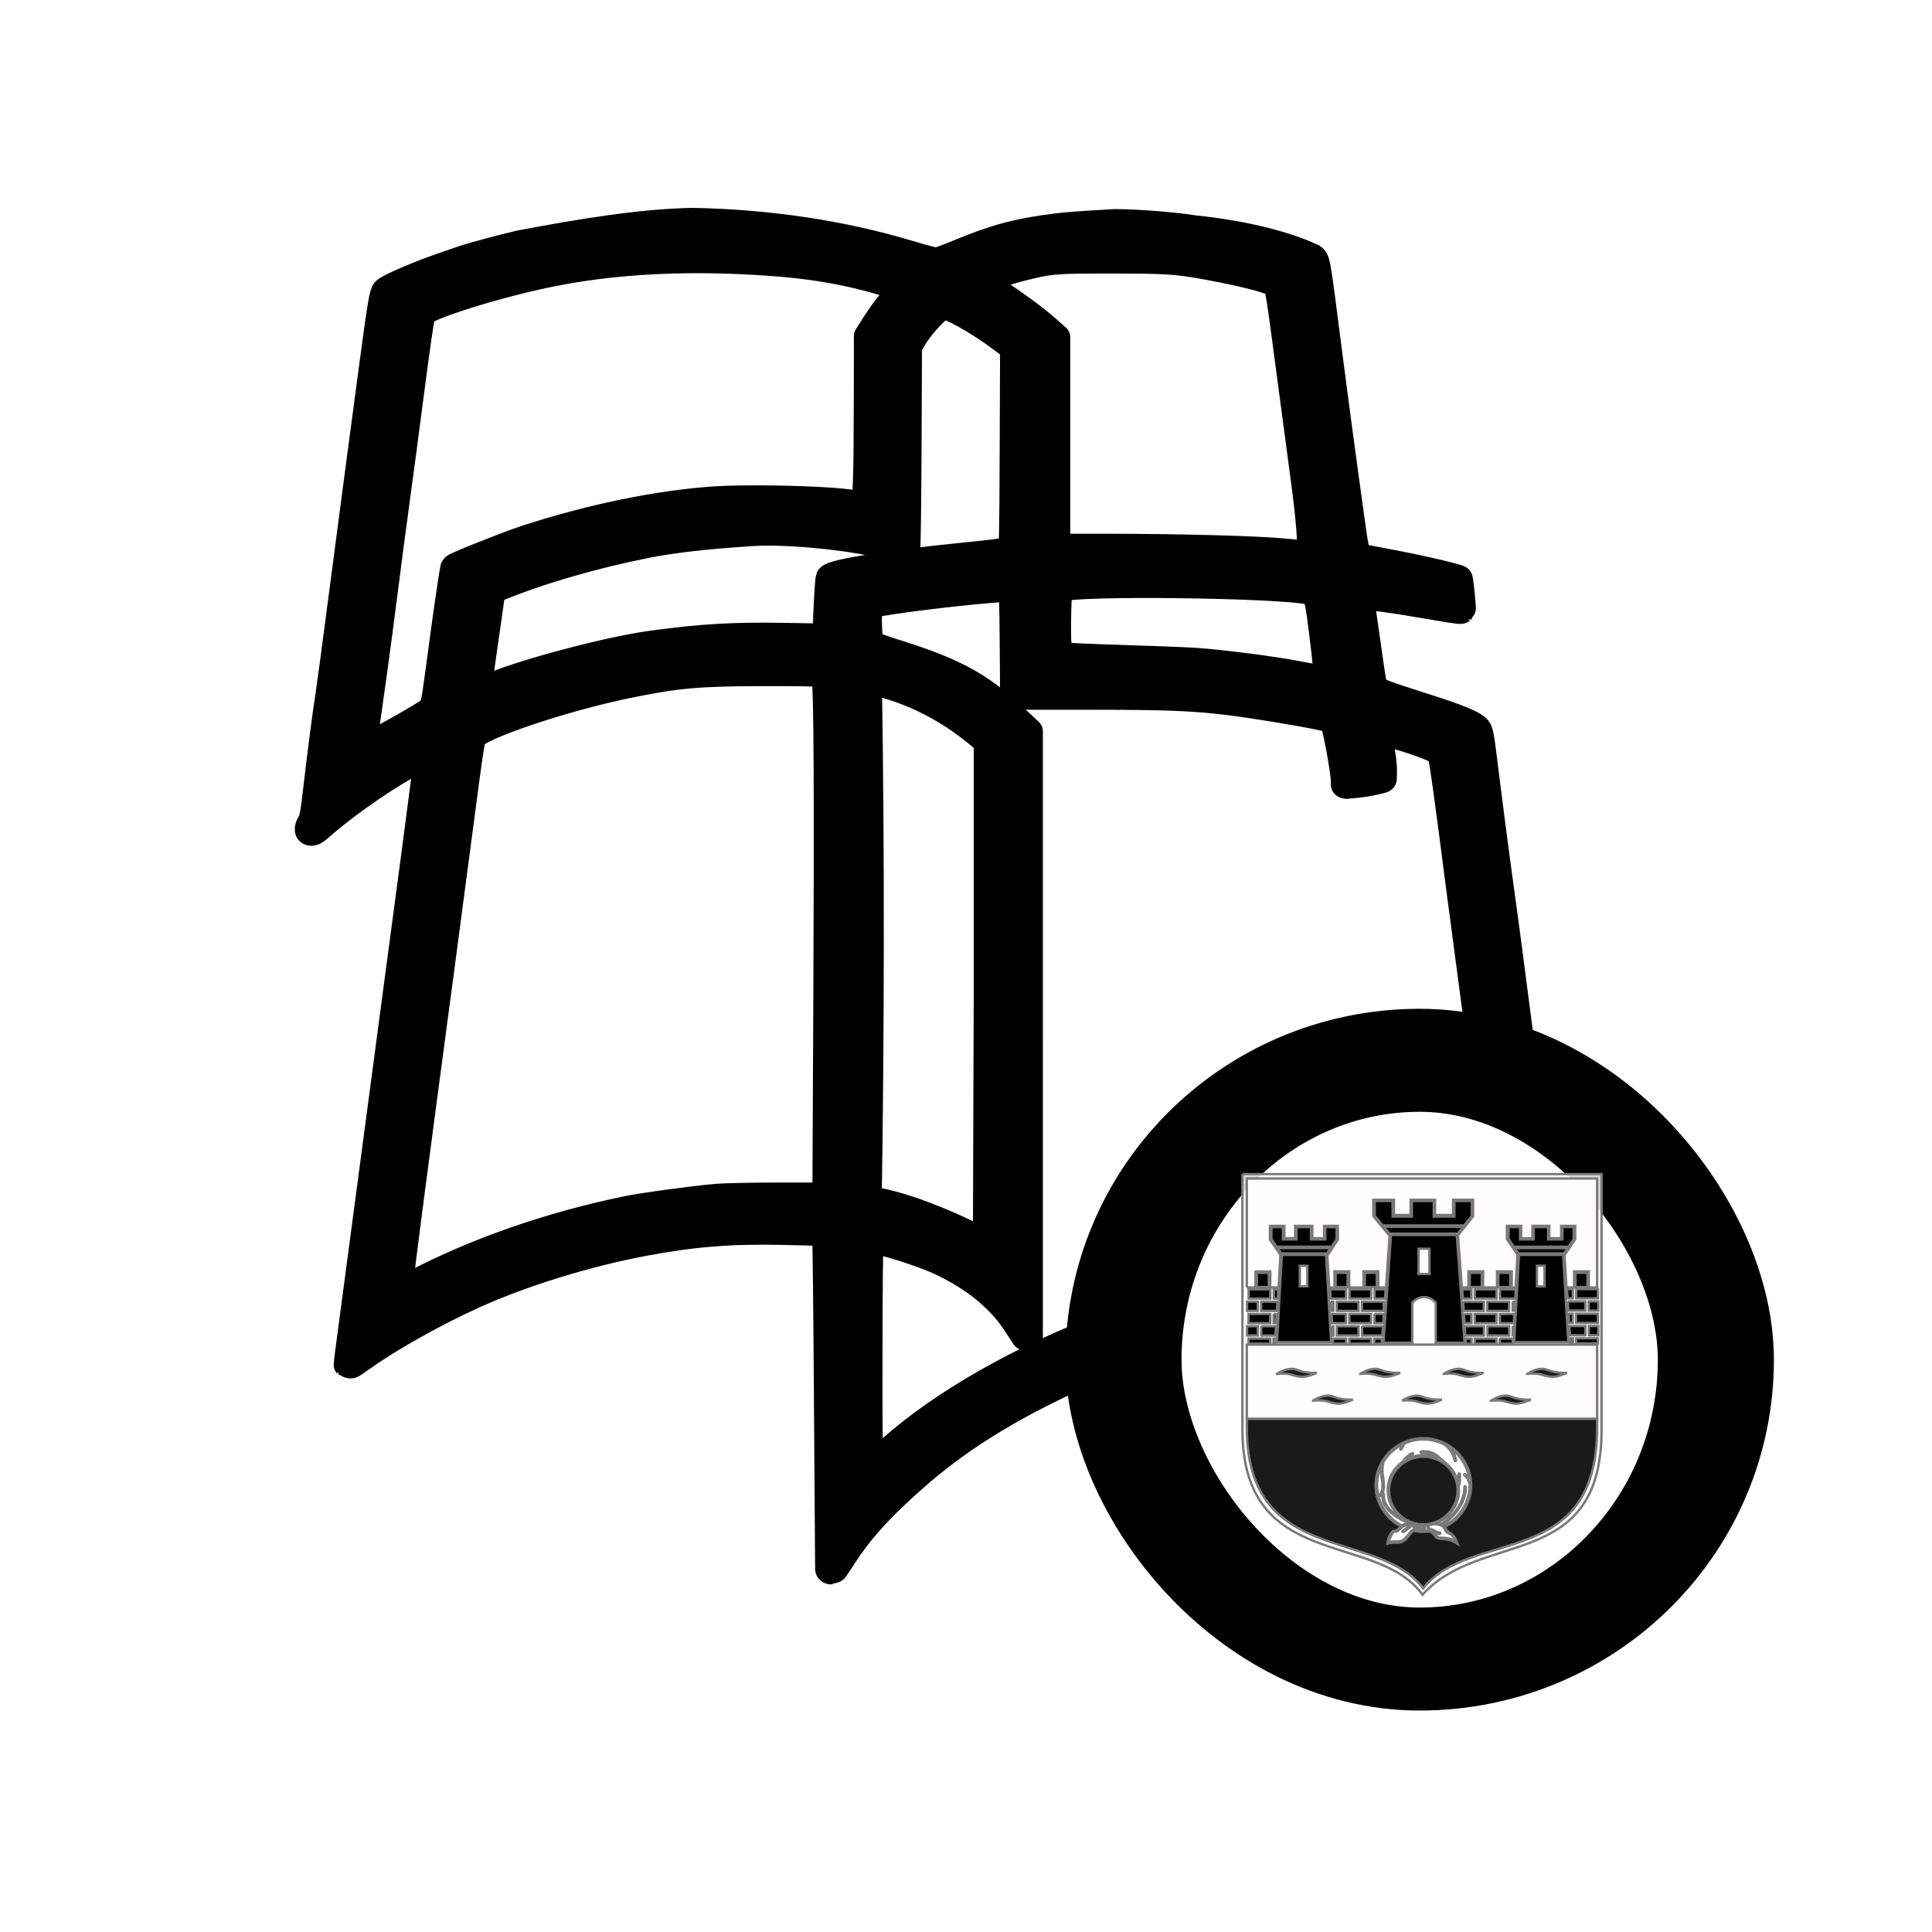 <?xml version="1.0" encoding="UTF-8" standalone="no"?>
<!-- Created with Inkscape (http://www.inkscape.org/) -->

<svg
   width="1935.1mm"
   height="1935.1mm"
   viewBox="0 0 1935.1 1935.1"
   version="1.1"
   id="svg1"
   inkscape:version="1.3.2 (091e20e, 2023-11-25, custom)"
   sodipodi:docname="baptysci-logo-2025-gray-bold.svg"
   inkscape:export-filename="baptysci-logo-2025-gray.png"
   inkscape:export-xdpi="3.3602397"
   inkscape:export-ydpi="3.3602397"
   xmlns:inkscape="http://www.inkscape.org/namespaces/inkscape"
   xmlns:sodipodi="http://sodipodi.sourceforge.net/DTD/sodipodi-0.dtd"
   xmlns="http://www.w3.org/2000/svg"
   xmlns:svg="http://www.w3.org/2000/svg">
  <sodipodi:namedview
     id="namedview1"
     pagecolor="#cccccc"
     bordercolor="#000000"
     borderopacity="0.25"
     inkscape:showpageshadow="2"
     inkscape:pageopacity="0.0"
     inkscape:pagecheckerboard="0"
     inkscape:deskcolor="#d1d1d1"
     inkscape:document-units="mm"
     inkscape:zoom="0.13062132"
     inkscape:cx="3567.5646"
     inkscape:cy="3908.2441"
     inkscape:window-width="2560"
     inkscape:window-height="1369"
     inkscape:window-x="2552"
     inkscape:window-y="-8"
     inkscape:window-maximized="1"
     inkscape:current-layer="layer1" />
  <defs
     id="defs1">
    <linearGradient
       id="linearGradient5433-6"
       x1="28.811"
       x2="454.17"
       y1="485.62"
       y2="80.441"
       gradientTransform="matrix(0.076,0,0,0.087,180.171,477.113)"
       gradientUnits="userSpaceOnUse">
      <stop
         stop-color="#ed2c32"
         offset="0"
         id="stop137"
         style="stop-color:#f8c7c8;stop-opacity:1;" />
      <stop
         stop-color="#11b1ee"
         offset="1"
         id="stop139"
         style="stop-color:#d4f4fb;stop-opacity:1;" />
    </linearGradient>
    <filter
       style="color-interpolation-filters:sRGB;"
       inkscape:label="Greyscale"
       id="filter1"
       x="-0.003"
       y="-0.003"
       width="1.007"
       height="1.007">
      <feColorMatrix
         values="0.21 0.72 0.072 0 0 0.21 0.72 0.072 0 0 0.21 0.72 0.072 0 0 0 0 0 1 0 "
         id="feColorMatrix1" />
    </filter>
    <filter
       style="color-interpolation-filters:sRGB;"
       inkscape:label="Greyscale"
       id="filter2"
       x="-0.098"
       y="-0.086"
       width="1.196"
       height="1.172">
      <feColorMatrix
         values="0.21 0.72 0.072 0 0 0.21 0.72 0.072 0 0 0.21 0.72 0.072 0 0 0 0 0 1 0 "
         id="feColorMatrix2" />
    </filter>
    <filter
       style="color-interpolation-filters:sRGB;"
       inkscape:label="Greyscale"
       id="filter3"
       x="0"
       y="0"
       width="1"
       height="1">
      <feColorMatrix
         values="0.21 0.72 0.072 0 0 0.21 0.72 0.072 0 0 0.21 0.72 0.072 0 0 0 0 0 1 0 "
         id="feColorMatrix3" />
    </filter>
  </defs>
  <g
     inkscape:label="Warstwa 1"
     inkscape:groupmode="layer"
     id="layer1">
    <g
       id="g1">
      <path
         id="rect3089"
         style="fill:#ffffff;fill-rule:evenodd;stroke:#0e86e3;stroke-width:0;stroke-linecap:round;stroke-linejoin:round;paint-order:stroke fill markers;filter:url(#filter3);stroke-opacity:1;fill-opacity:1"
         d="m 402.313,278.76 c 184.735,-22.248 374.019,-73.305 543.501,1.052 126.336,-62.463 234.369,-27.308 345.21,-7.129 l 69.258,428.983 98.707,58.051 91.309,591.948 c -239.334,-118.376 -468.501,2.148 -697.252,132.483 l -0.304,-268.694 c -175.381,-8.921 -330.235,39.631 -478.788,105.828 l 70.921,-586.109 -112.049,66.692 z"
         sodipodi:nodetypes="cccccccccccc" />
      <g
         id="g7142"
         transform="matrix(6.351,0,0,5.717,1074.059,-1456.286)"
         style="fill:#000000;fill-opacity:1;stroke:#797979;stroke-opacity:1">
        <path
           style="opacity:1;fill:#000000;fill-opacity:1;stroke:#000000;stroke-width:4.995;stroke-linejoin:round;stroke-miterlimit:4;stroke-dasharray:none;stroke-opacity:1;paint-order:fill markers stroke"
           d="m -38.073,529.573 c -0.009,-0.139 -0.089,-13.245 -0.177,-29.126 -0.088,-15.88 -0.222,-29.069 -0.297,-29.307 -0.189,-0.604 -0.568,-0.648 -6.991,-0.801 -8.352,-0.199 -14.221,0.318 -22.051,1.942 -9.122,1.892 -19.331,5.394 -27.071,9.284 -6.134,3.083 -13.327,7.564 -17.615,10.973 -0.917,0.729 -1.69,1.303 -1.718,1.274 -0.028,-0.028 0.344,-3.272 0.826,-7.208 0.482,-3.936 1.678,-13.925 2.657,-22.199 0.98,-8.273 2.751,-23.084 3.936,-32.912 2.353,-19.508 4.816,-40.164 5.024,-42.135 0.249,-2.356 -0.136,-2.553 -2.451,-1.259 -3.829,2.14 -10.371,7.116 -14.286,10.866 -1.709,1.637 -1.774,1.678 -1.835,1.149 -0.035,-0.302 0.074,-0.764 0.242,-1.027 0.45,-0.705 0.638,-1.779 1.094,-6.259 0.514,-5.049 1.493,-13.429 1.871,-16.014 0.157,-1.076 0.868,-6.908 1.579,-12.96 1.587,-13.507 4.582,-38.662 5.528,-46.44 1.156,-9.496 1.446,-11.37 1.818,-11.748 0.679,-0.691 5.644,-3.016 9.588,-4.49 1.083,-0.405 2.163,-0.82 2.401,-0.922 0.902,-0.388 6.373,-2.025 9.018,-2.699 9.78,-2.05 19.22,-3.766 27.17,-3.907 11.806,0.249 23.337,2.167 33.666,5.603 2.998,1.008 4.484,1.415 4.909,1.345 0.335,-0.056 1.981,-0.739 3.658,-1.517 5.521,-2.564 9.325,-3.688 15.103,-4.463 3.447,-0.467 6.932,-0.57 9.17,-0.761 3.773,0.027 9.479,0.541 12.565,1.106 7.872,0.881 14.454,2.886 17.894,4.686 1.105,0.578 0.831,-1.029 2.961,17.364 1.27,10.963 3.704,30.849 4.012,32.776 0.157,0.981 0.42,1.995 0.586,2.254 0.36,0.563 1.456,0.57 6.638,1.714 7.05,1.557 9.306,2.395 9.306,2.395 0.15,0.548 0.565,5.296 0.472,5.392 -0.047,0.049 -2.693,-0.417 -5.879,-1.035 -3.186,-0.617 -6.602,-1.175 -7.592,-1.238 -1.784,-0.115 -1.801,-0.111 -2.142,0.423 -0.329,0.514 -0.325,0.675 0.073,3.612 0.229,1.691 0.646,4.927 0.927,7.191 0.281,2.265 0.589,4.328 0.685,4.586 0.257,0.694 1.474,1.239 7.572,3.387 5.854,2.063 8.224,3.132 8.816,3.976 0.27,0.385 0.46,1.377 0.732,3.836 0.906,8.17 2.244,19.573 2.959,25.224 0.429,3.387 1.091,8.884 1.472,12.216 0.695,6.077 1.641,14.038 5.123,43.108 1.031,8.606 2.183,18.238 2.561,21.403 0.378,3.165 0.87,6.694 1.094,7.842 0.224,1.148 0.375,2.121 0.334,2.162 -0.04,0.041 -0.468,-0.431 -0.95,-1.051 -1.327,-1.705 -4.055,-4.281 -5.809,-5.486 -4.978,-3.417 -12.182,-5.827 -19.475,-6.516 -2.877,-0.272 -13.389,-0.134 -16.842,0.22 -11.904,1.222 -27.559,6.454 -39.617,13.24 -8.782,4.943 -15.185,9.721 -21.486,16.036 -4.766,4.776 -7.719,8.473 -10.204,12.774 -0.754,1.305 -1.408,2.372 -1.455,2.372 -0.046,0 -0.092,-0.114 -0.101,-0.252 z M -31.01,511.045 c 0.356,-0.223 1.597,-1.339 2.756,-2.479 8.295,-8.161 20.752,-16 34.397,-21.646 4.803,-1.987 8.938,-3.336 14.586,-4.758 5.444,-1.371 7.873,-1.826 12.803,-2.4 12.056,-1.403 22.435,-0.558 31.281,2.549 1.408,0.494 2.97,1.043 3.471,1.22 1.089,0.383 1.489,0.267 1.68,-0.489 0.086,-0.339 -0.226,-3.587 -0.78,-8.136 -1.677,-13.762 -3.656,-30.243 -4.861,-40.483 -0.654,-5.553 -1.451,-12.231 -1.772,-14.841 -0.321,-2.61 -0.893,-7.425 -1.272,-10.701 -1.72,-14.872 -2.489,-21.023 -2.717,-21.739 -0.217,-0.68 -0.421,-0.863 -1.687,-1.506 -1.737,-0.883 -6.69,-2.599 -7.5,-2.599 -0.736,0 -1.199,0.47 -1.199,1.219 0,0.321 0.137,1.595 0.305,2.83 0.209,1.378 0.274,2.742 0.187,4.124 -1.939,0.583 -3.484,0.799 -5.414,0.972 l -0.001,-0.686 c -0.003,-1.791 -1.418,-10.143 -1.798,-10.613 -0.272,-0.336 -3.663,-1.11 -9.522,-2.172 -10.308,-1.869 -14.006,-2.135 -29.641,-2.135 h -11.189 l -0.06,-9.278 c -0.044,-6.832 -0.122,-9.341 -0.294,-9.518 -0.181,-0.185 -1.054,-0.163 -3.839,0.1 -6.46,0.608 -16.066,1.95 -18.308,2.557 -1.034,0.28 -1.22,0.996 -1.104,4.268 0.068,1.917 0.168,2.683 0.38,2.9 0.158,0.162 1.99,0.887 4.071,1.61 9.027,3.137 13.146,5.6 18.297,10.943 l 2.609,2.706 -2.8e-4,53.038 -2.7e-4,53.038 -0.973,-1.659 c -1.502,-2.562 -2.474,-3.837 -4.447,-5.837 -2.194,-2.224 -5.398,-4.465 -8.65,-6.051 -2.682,-1.307 -8.373,-3.299 -9.885,-3.46 l -1.02,-0.108 -0.155,0.784 c -0.086,0.431 -0.158,9.143 -0.161,19.36 -0.007,21.003 -0.08,20.022 1.43,19.078 z m -72.342,-31.47 c 9.69,-5.622 21.197,-10.062 33.258,-12.832 2.495,-0.573 10.699,-1.808 14.121,-2.126 1.245,-0.116 5.686,-0.21 9.869,-0.211 h 7.605 l 0.151,-35.486 c 0.146,-34.383 0.055,-53.714 -0.26,-55.172 -0.283,-1.312 -0.295,-1.313 -9.784,-1.308 -10.52,0.006 -14.001,0.345 -21.814,2.126 -10.412,2.373 -23.828,7.416 -24.682,9.278 -0.294,0.641 -0.58,2.753 -1.94,14.336 -0.607,5.164 -2.031,17.112 -3.166,26.551 -4.839,40.248 -6.38,53.407 -6.38,54.475 0,0.748 0.292,1.758 0.508,1.758 0.068,0 1.2,-0.624 2.515,-1.388 z m 90.299,-50.98 v -43.887 c -5.597,-5.573 -12.025,-9.362 -19.487,-11.002 0.465,30.852 0.366,63.377 -0.019,91.313 4.622,0.408 13.1,4.129 19.373,7.963 z m -93.385,-45.747 c 2.688,-1.658 5.138,-3.283 5.445,-3.612 0.704,-0.755 0.792,-1.175 1.514,-7.252 1.128,-9.483 2.202,-17.721 2.329,-17.854 0.338,-0.356 8.36,-3.894 11.054,-4.876 10.244,-3.733 21.015,-6.191 29.924,-6.83 4.846,-0.348 15.666,-0.118 19.959,0.425 2.592,0.327 3.576,0.385 3.738,0.219 0.35,-0.359 0.488,-5.235 0.505,-17.811 l 0.016,-11.644 1.28,-2.225 c 0.704,-1.224 1.726,-2.794 2.27,-3.491 2.003,-2.56 1.775,-2.942 -2.566,-4.281 -6.556,-2.022 -12.929,-2.993 -22.296,-3.394 -10.418,-0.447 -20.022,0.282 -28.696,2.176 -8.606,1.879 -20.476,6.002 -20.953,7.277 -0.196,0.524 -0.876,5.746 -1.981,15.211 -0.603,5.164 -1.577,13.296 -2.165,18.071 -0.588,4.775 -1.385,11.499 -1.77,14.941 -0.889,7.942 -3.027,25.192 -3.25,26.225 -0.192,0.89 0.038,1.74 0.47,1.74 0.157,0 2.485,-1.356 5.173,-3.014 z m 15.529,-7.999 c 5.689,-2.54 18.431,-6.226 24.76,-7.161 8.114,-1.2 12.726,-1.492 21.054,-1.334 l 6.645,0.126 0.014,-1.363 c 0.03,-2.884 0.334,-8.85 0.468,-9.173 0.314,-0.76 9.773,-2.43 20.387,-3.599 5.771,-0.636 7.934,-0.983 8.268,-1.325 0.258,-0.265 0.304,-2.557 0.354,-17.841 l 0.058,-17.537 -2.027,-1.673 c -3.667,-3.026 -8.186,-5.841 -9.378,-5.841 -0.95,0 -4.083,3.693 -5.402,6.368 l -0.502,1.018 -0.067,17.592 c -0.037,9.676 -0.133,17.659 -0.213,17.742 -0.08,0.083 -0.922,-0.093 -1.87,-0.39 -5.493,-1.722 -16.252,-2.967 -22.088,-2.557 -7.206,0.506 -12.68,1.197 -16.915,2.135 -8.46,1.874 -16.882,4.602 -23.453,7.598 l -1.077,0.491 -0.635,5.036 c -0.349,2.77 -0.771,6.036 -0.937,7.257 -0.492,3.618 -0.384,5.351 0.332,5.351 0.093,0 1.093,-0.413 2.224,-0.918 z m 131.213,-1.407 c 0.284,-0.351 0.206,-1.75 -0.411,-7.366 -0.587,-5.347 -0.898,-7.119 -1.301,-7.421 -0.191,-0.143 -0.667,-0.348 -1.058,-0.456 -4.479,-1.237 -37.059,-1.684 -39.352,-0.54 -0.264,0.132 -0.565,0.512 -0.669,0.845 -0.104,0.333 -0.198,2.696 -0.208,5.25 -0.021,5.174 0.078,5.688 1.159,5.999 0.325,0.093 4.533,0.303 9.352,0.464 4.819,0.162 10.046,0.392 11.616,0.511 4.069,0.308 12.352,1.498 16.046,2.306 3.549,0.776 4.466,0.853 4.826,0.408 z m -2.558,-21.808 c 0.428,-0.529 0.095,-5.674 -0.884,-13.624 -0.499,-4.053 -1.524,-12.594 -2.279,-18.98 -1.464,-12.391 -1.665,-13.788 -2.076,-14.468 -0.43,-0.71 -4.739,-1.995 -11.013,-3.282 -4.913,-1.008 -6.557,-1.128 -15.451,-1.128 -9.044,0 -9.636,0.058 -14.521,1.432 -2.353,0.661 -5.181,1.837 -5.435,2.26 -0.26,0.431 0.17,0.898 2.21,2.402 2.901,2.139 5.556,4.338 7.359,6.099 l 1.527,1.491 v 18.448 18.448 l 8.023,0.003 c 11.177,0.004 23.234,0.348 27.711,0.791 4.79,0.474 4.537,0.468 4.828,0.109 z"
           id="path7140"
           inkscape:connector-curvature="0"
           sodipodi:nodetypes="cccscccccssscccccscsccsccccsccccsccsccccccccsccsccccccscccscscccccccccccccscsssccccccsccscccccccccccccccccccscccsccccssssccccccccccccsscccccccsssscscsccccscccsccccsccscccccccsscccscccccccccccccccsccscccccccc" />
        <rect
           x="180.411"
           y="477.936"
           width="38.926"
           height="44.336"
           ry="22.169"
           fill="url(#linearGradient5433)"
           fill-rule="evenodd"
           stroke="#084d83"
           stroke-linecap="round"
           stroke-linejoin="round"
           stroke-width="0.83"
           style="fill:#ffffff;stroke:#000000;stroke-width:7.627;stroke-dasharray:none;stroke-opacity:1;paint-order:stroke fill markers;filter:url(#filter2);fill-opacity:1"
           id="rect154"
           transform="matrix(2.4,0,0,2.366,-424.918,-690.306)" />
        <g
           transform="matrix(0.378,0,0,0.414,-104.361,327.432)"
           fill-rule="evenodd"
           id="g166"
           style="filter:url(#filter1)">
          <path
             d="m 347.05,321.24 h 149.83 v 108.23 c 0.026,60.24 -50.293,42.132 -74.697,69.786 -19.085,-27.069 -75.095,-9.551 -75.127,-69.786 V 321.24"
             fill="#ffffff"
             fill-opacity="0.858"
             id="path156" />
          <path
             d="M 495.04,424.83 H 348.88 V 393.413 H 495.04 Z M 348.88,369.223 v -46.13 h 146.16 v 46.13 h -3.487 v -6.795 h -6.119 v 6.795 h -3.181 l -0.84,-13.69 0.155,-0.25 4.31,-6.4 v -5.731 h -5.826 v 5.254 h -4.967 v -5.254 h -7.021 v 5.254 h -4.728 v -5.254 h -5.922 v 5.636 l 4.402,6.536 -0.781,13.899 h -1.638 v -6.814 h -6.119 v 6.814 h -5.807 v -6.814 h -6.119 v 6.814 h -2.764 l -1.607,-22.075 6.309,-8.021 v -7.014 h -8.352 v 6.44 h -7.523 v -6.44 h -10.201 v 6.44 h -6.949 v -6.44 h -8.607 v 6.95 l 6.798,8.314 -1.491,21.846 h -3.266 v -6.814 h -6.119 v 6.814 h -5.987 v -6.814 h -6.119 v 6.814 h -2.222 l -0.781,-13.46 4.398,-6.771 v -5.83 h -5.742 v 5.203 h -4.933 v -5.203 h -7.131 v 5.203 h -4.53 v -5.203 h -6.01 v 5.786 l 4.383,6.449 -0.752,13.826 h -3.479 v -6.755 h -6.154 v 6.755 h -3.627"
             fill="#fffdfd"
             id="path158" />
          <path
             d="m 495.04,424.83 v 3.711 c 0.072,60.604 -52.609,42.377 -72.555,67.99 -19.249,-25.584 -73.574,-9.306 -73.606,-67.99 V 424.83 h 146.16 z m -72.507,8.184 c 10.972,0 19.92,8.948 19.92,19.92 0,7.81 -4.535,14.478 -11.107,17.67 0.886,1.468 2.139,2.611 2.644,2.62 1.783,1.611 2.249,2.798 2.835,4.47 -1.625,-1.075 -3.688,-1.958 -5.672,-1.956 -1.516,-0.036 -2.751,-0.221 -3.222,-0.721 -0.86,-1.271 -1.883,-2.235 -2.621,-2.586 -0.908,0.124 -1.834,0.189 -2.775,0.189 -1.391,0 -2.662,-0.139 -3.974,-0.407 -0.792,0.301 -1.571,1.539 -2.86,2.991 -0.708,1.284 -2.824,2.183 -4.364,2.033 -1.318,-0.115 -2.545,0.008 -3.735,0.404 0.151,-2.368 1.11,-4.33 2.356,-5.464 1.191,0.167 2.276,-0.527 3.249,-1.833 -6.291,-3.286 -10.592,-9.805 -10.592,-17.411 0,-10.972 8.948,-19.92 19.921,-19.92 z m 0,7.824 c 7.881,0 14.309,6.429 14.309,14.31 0,7.882 -6.428,14.31 -14.309,14.31 -7.881,0 -14.31,-6.428 -14.31,-14.31 0,-7.881 6.428,-14.31 14.31,-14.31 z m -61.096,-35.053 c 1.862,-1.129 3.547,-1.977 6.285,-2.158 1.25,0.09 2.195,0.48 3.88,1.065 2.012,0.546 4.171,0.765 6.476,0.655 -2.712,1.2 -5.312,2.034 -7.514,1.558 -1.229,-0.209 -2.222,-0.491 -3.47,-0.928 -2.225,-0.429 -3.869,-0.346 -5.657,-0.191 z m 34.801,0 c 1.861,-1.129 3.547,-1.977 6.285,-2.158 1.249,0.09 2.195,0.48 3.88,1.065 2.012,0.546 4.171,0.765 6.476,0.655 -2.712,1.2 -5.312,2.034 -7.514,1.558 -1.229,-0.209 -2.222,-0.491 -3.47,-0.928 -2.225,-0.429 -3.869,-0.346 -5.657,-0.191 z m 34.801,0 c 1.861,-1.129 3.547,-1.977 6.285,-2.158 1.25,0.09 2.195,0.48 3.88,1.065 2.012,0.546 4.171,0.765 6.476,0.655 -2.712,1.2 -5.313,2.034 -7.514,1.558 -1.229,-0.209 -2.222,-0.491 -3.47,-0.928 -2.225,-0.429 -3.869,-0.346 -5.657,-0.191 z m 34.801,0 c 1.861,-1.129 3.547,-1.977 6.285,-2.158 1.25,0.09 2.195,0.48 3.88,1.065 2.012,0.546 4.171,0.765 6.476,0.655 -2.712,1.2 -5.312,2.034 -7.514,1.558 -1.229,-0.209 -2.222,-0.491 -3.47,-0.928 -2.225,-0.429 -3.869,-0.346 -5.657,-0.191 z m -15.083,11.339 c 1.861,-1.128 3.547,-1.977 6.285,-2.158 1.25,0.09 2.196,0.48 3.88,1.064 2.012,0.546 4.171,0.765 6.476,0.655 -2.712,1.2 -5.312,2.034 -7.514,1.558 -1.229,-0.209 -2.222,-0.491 -3.47,-0.928 -2.225,-0.429 -3.869,-0.346 -5.657,-0.191 z m -74.237,0 c 1.862,-1.128 3.547,-1.977 6.285,-2.158 1.25,0.09 2.195,0.48 3.88,1.064 2.012,0.546 4.171,0.765 6.476,0.655 -2.712,1.2 -5.312,2.034 -7.514,1.558 -1.229,-0.209 -2.222,-0.491 -3.47,-0.928 -2.225,-0.429 -3.869,-0.346 -5.657,-0.191 z m 37.118,0 c 1.862,-1.128 3.547,-1.977 6.285,-2.158 1.25,0.09 2.196,0.48 3.88,1.064 2.012,0.546 4.171,0.765 6.476,0.655 -2.712,1.2 -5.312,2.034 -7.514,1.558 -1.229,-0.209 -2.222,-0.491 -3.47,-0.928 -2.225,-0.429 -3.869,-0.346 -5.657,-0.191"
             fill="#11b1ee"
             id="path160"
             style="fill:#1a1a1a" />
          <path
             d="m 422.53,433.54 c 3.212,0 6.245,0.791 8.915,2.188 0.129,0.084 0.669,0.589 0.857,0.781 1.562,1.433 2.681,3.304 3.162,5.373 0.05,0.149 0.082,0.277 0.119,0.43 0.009,0.042 0.026,0.106 0.047,0.164 0.01,0.05 0.034,0.095 0.067,0.132 0.003,0.004 0.007,0.008 0.011,0.012 0.052,0.053 0.125,0.085 0.206,0.085 0.16,0 0.292,-0.13 0.292,-0.292 0,-0.055 -0.016,-0.106 -0.043,-0.151 -0.063,-0.361 -0.173,-0.908 -0.34,-1.225 v 0.007 c -0.151,-1.271 -1.252,-2.686 -1.943,-3.724 -0.042,-0.059 -0.086,-0.118 -0.13,-0.175 4.23,3.033 7.195,7.73 7.921,13.12 -0.465,-0.92 -1.078,-1.791 -1.704,-2.047 -0.042,-0.025 -0.092,-0.038 -0.146,-0.038 -0.16,0 -0.292,0.13 -0.292,0.292 0,0.144 0.105,0.265 0.243,0.287 l 0.039,0.007 -0.006,-0.004 c 1.088,0.78 1.612,2.306 2.032,3.578 0.004,0.169 0.006,0.34 0.006,0.511 0,7.51 -4.324,14.042 -10.611,17.234 -0.004,-0.005 -0.008,-0.011 -0.013,-0.017 0,0 -10e-4,-8e-4 -0.002,-0.002 -0.009,-0.01 -0.02,-0.02 -0.031,-0.029 -0.178,-0.16 -0.409,-0.296 -0.645,-0.414 0.486,-0.297 1.009,-0.731 1.425,-1.054 0.483,-0.386 1.022,-0.737 1.43,-1.209 0.719,-0.831 1.692,-1.451 2.356,-2.355 1.202,-1.321 1.347,-2.057 2.483,-3.661 0.659,-0.94 0.894,-2.164 1.312,-3.215 0.242,-0.68 0.394,-1.391 0.545,-2.096 0.194,-0.771 0.142,-1.635 0.142,-2.421 0,-0.16 -0.13,-0.291 -0.291,-0.291 -0.16,0 -0.292,0.13 -0.292,0.291 v 1.438 c -0.154,1.514 -0.67,3.108 -1.198,4.527 -0.473,1.274 -1.282,2.298 -1.92,3.467 -0.043,0.079 -0.473,0.631 -0.737,0.992 -0.968,1.304 -2.223,2.282 -3.347,3.435 -0.752,0.564 -1.633,1.379 -2.45,1.788 -0.033,0.016 -0.063,0.037 -0.088,0.064 -0.674,-0.323 -1.273,-0.413 -1.9,-0.458 5.487,-2.189 9.381,-7.559 9.381,-13.812 0,-0.602 -0.036,-1.195 -0.106,-1.778 0.743,-1.332 0.499,-3.654 0.499,-5.078 0,-0.16 -0.13,-0.291 -0.291,-0.291 -0.16,0 -0.292,0.13 -0.292,0.291 v 0.007 c 0,1.186 0.062,2.355 -0.08,3.54 -0.011,0.086 -0.026,0.177 -0.042,0.27 -0.817,-3.905 -3.175,-7.256 -6.405,-9.383 0.022,-0.04 0.035,-0.088 0.035,-0.137 0,-0.121 -0.074,-0.226 -0.181,-0.27 -0.717,-0.315 -1.258,-1.056 -1.846,-1.547 -0.83,-0.692 -1.953,-1.406 -2.996,-1.697 -1.281,-0.479 -2.666,-0.375 -4.004,-0.375 -0.16,0 -0.292,0.13 -0.292,0.291 0,0.16 0.13,0.292 0.292,0.292 h 0.068 c 2.569,-0.191 5.025,0.379 6.897,2.25 0.047,0.046 0.094,0.094 0.142,0.141 -1.903,-0.889 -4.024,-1.385 -6.257,-1.385 -2.671,0 -5.18,0.71 -7.35,1.952 0.709,-0.879 1.696,-1.4 2.591,-2.147 0.09,-0.07 0.128,-0.079 0.239,-0.099 0.14,-0.02 0.25,-0.142 0.25,-0.288 0,-0.16 -0.13,-0.291 -0.292,-0.291 -0.036,0 -0.071,0.006 -0.104,0.018 -0.602,0.178 -1.624,1.057 -2.118,1.458 -0.83,0.561 -1.254,1.313 -1.759,2.109 -3.818,2.695 -6.32,7.139 -6.32,12.15 0,4.885 2.377,9.23 6.034,11.942 -1.71,-0.901 -3.437,-2.047 -4.788,-3.399 l 0.004,-0.002 c -0.155,-0.234 -0.402,-0.351 -0.582,-0.571 -0.692,-0.832 -1.173,-1.767 -1.746,-2.68 -0.49,-1.108 -0.539,-2.437 -0.538,-3.637 0,-0.16 -0.13,-0.291 -0.291,-0.291 -0.16,0 -0.292,0.13 -0.292,0.291 0.001,1.116 0.029,2.569 0.468,3.604 0.458,1.026 1.161,1.963 1.785,2.889 0.62,0.743 1.416,1.351 2.149,1.992 1.302,1.049 2.684,1.894 4.18,2.64 0.473,0.318 1.423,0.803 2.194,1.039 -0.648,0.179 -1.95,0.649 -2.707,1.07 -4.702,-2.489 -8.265,-6.863 -9.669,-12.104 0.277,0.068 1.35,-1.102 1.42,-1.241 0.53,-0.604 0.776,-2.005 0.776,-2.778 0,-1.424 -0.076,-2.751 -0.331,-4.148 -0.413,-2.179 -0.302,-4.377 0.119,-6.54 1.867,-3.184 4.62,-5.792 7.916,-7.48 -0.372,0.515 -0.671,1.07 -0.803,1.753 -0.005,0.028 -0.018,0.054 -0.027,0.082 -0.01,0.029 -0.015,0.06 -0.015,0.092 0,0.16 0.13,0.291 0.291,0.291 0.13,0 0.241,-0.086 0.278,-0.205 0.008,-0.025 0.02,-0.05 0.025,-0.075 0.144,-0.987 0.81,-1.761 1.455,-2.503 2.322,-0.992 4.875,-1.542 7.554,-1.542 z m 8.234,36.904 c 0.291,0.307 0.582,0.744 0.873,1.409 0.388,0.84 1.1,1.423 2.134,1.746 1.148,0.728 1.941,1.99 2.571,3.493 -1.319,-0.98 -2.663,-1.765 -4.229,-1.828 -0.926,-0.037 -1.729,-0.098 -3.146,-0.209 -1.329,-0.724 -1.723,-2.319 -3.122,-2.895 1.202,0.404 2.129,1.36 3.521,1.36 0.16,0 0.291,-0.13 0.291,-0.291 0,-0.16 -0.13,-0.292 -0.291,-0.292 -0.446,0 -0.818,-0.087 -1.227,-0.258 -1.047,-0.6 -1.957,-1.232 -3.199,-1.276 -0.171,-0.551 -0.342,-1.104 -0.169,-1.653 0.61,-0.093 1.208,-0.224 1.792,-0.389 l 0.288,0.028 h 0.43 c 1.084,-0.002 2.624,0.312 3.479,1.056 z m -6.225,1.623 c -0.418,0.043 -0.839,0.074 -1.265,0.09 -0.038,-0.145 -0.089,-0.294 -0.117,-0.419 -0.233,-0.787 -0.112,-1.233 0.101,-1.837 0.3,-0.015 0.598,-0.038 0.893,-0.07 -0.137,0.774 0.226,1.46 0.387,2.236 z m -1.861,0.105 H 422.53 c -0.215,0 -0.429,-0.003 -0.643,-0.01 -0.047,-0.06 -0.099,-0.114 -0.155,-0.172 -0.426,-0.443 -0.398,-1.423 -0.192,-2.103 0.328,0.021 0.658,0.033 0.992,0.033 h 0.113 c -0.201,0.618 -0.297,1.149 -0.054,1.946 0.018,0.08 0.057,0.194 0.091,0.306 z m -1.576,-0.053 c -0.306,-0.023 -0.612,-0.052 -0.914,-0.089 -0.077,-0.757 -0.157,-1.547 -0.018,-2.299 0.256,0.041 0.516,0.075 0.777,0.103 -0.198,0.742 -0.205,1.673 0.155,2.284 z m -1.515,-0.173 c -0.126,-0.018 -0.251,-0.039 -0.376,-0.061 -0.103,-0.794 -0.205,-1.527 -0.08,-2.328 0.021,-0.005 0.041,-0.011 0.062,-0.017 0.134,0.031 0.271,0.06 0.407,0.088 -0.11,0.64 -0.089,1.311 -0.084,1.95 0.012,0.118 0.044,0.243 0.07,0.368 z m -0.98,-0.177 c -0.024,-0.005 -0.049,-0.009 -0.074,-0.015 0.127,-0.023 -0.917,0.245 -1.455,1.019 -0.784,1.155 -1.738,2.273 -2.912,3.299 -1.326,0.697 -2.539,0.712 -3.736,0.63 -0.776,-0.068 -1.552,0.144 -2.328,0.339 0.246,-1.405 0.918,-2.881 1.941,-4.415 1.003,0.032 1.747,-0.193 2.232,-0.679 0.655,-0.715 1.312,-1.266 1.967,-1.651 0.686,-0.373 2.868,-1.084 3.487,-1.176 0.167,0.057 0.337,0.111 0.507,0.163 -0.299,0.127 -0.596,0.261 -0.893,0.375 -1.246,0.696 -2.127,1.907 -3.417,2.552 -0.095,0.048 -0.161,0.147 -0.161,0.261 0,0.16 0.13,0.291 0.291,0.291 0.047,0 0.091,-0.011 0.129,-0.03 0.67,-0.335 1.268,-0.822 1.837,-1.308 0.713,-0.708 1.556,-1.29 2.493,-1.66 -0.065,0.679 0.004,1.324 0.09,2.005 z m -14.883,-14.494 c -0.334,-1.419 -0.512,-2.899 -0.512,-4.418 0,-2.906 0.648,-5.667 1.808,-8.144 -0.202,1.796 -0.165,3.605 0.201,5.385 0.185,0.649 0.158,1.403 0.255,2.153 l 0.004,-0.003 c 0,0.738 -0.03,1.475 -0.041,2.207 l 0.006,-0.008 c -0.153,0.615 -0.254,1.135 -0.536,1.71 l 0.001,-0.006 c -0.185,0.307 -0.718,1.074 -1.186,1.125"
             fill="#fffdfd"
             id="path162" />
          <path
             d="m 462.42,355.44 h 18.462 l 2.113,36.924 h -22.595 z m 7.532,4.592 h 3.122 v 8.725 h -3.122 z m -9.317,-7.454 h 22.107 l -1.557,2.268 h -19.009 l -1.54,-2.268 z m -2.559,-8.911 h 4.815 v 5.213 h 5.651 v -5.213 h 6.049 v 5.213 h 5.97 v -5.213 h 4.736 v 5.054 l -2.212,3.264 h -22.803 l -2.209,-3.264 v -5.054 z m -94.592,11.773 h 18.462 l 2.113,36.924 h -22.595 z m 7.532,4.592 h 3.122 v 8.725 h -3.122 z m -9.338,-7.454 h 22.175 l -1.506,2.268 h -19.093 l -1.575,-2.268 z m -2.538,-8.911 h 4.815 v 5.213 h 5.651 v -5.213 h 6.049 v 5.213 h 5.97 v -5.213 h 4.736 v 5.054 l -2.096,3.264 h -22.947 l -2.18,-3.264 v -5.054 z m 61.401,9.158 h 4.539 v 10.699 h -4.539 z m -11.51,-5.836 h 27.452 l 3.242,45.609 h -11.996 v -16.86 c -2.467,-3.214 -7.223,-3.305 -9.835,0 v 16.86 h -11.996 z m -3.064,-3.467 h 33.236 l -2.266,2.921 h -28.544 l -2.425,-2.921 z m -3.723,-10.892 h 7.484 v 6.571 h 8.032 v -6.571 h 9.127 v 6.571 h 8.579 v -6.571 h 7.302 v 6.267 l -3.195,4.076 h -33.982 l -3.349,-4.076 v -6.267 z m 81.554,58.102 h 1.147 v 2.172 h -1.01 z m 2.483,0 h 9.075 v 2.172 h -9.075 z m 5.309,-5.206 h 3.941 v 3.915 h -3.941 z m -8.122,0 h 6.668 v 3.915 h -6.42 z m 2.813,-5.205 h 9.075 v 3.915 h -9.075 z m -3.144,0 h 1.75 v 3.915 h -1.501 l -0.248,-3.915 z m 8.394,-5.206 h 4.001 v 3.915 h -4.001 z m -8.725,0 h 7.301 v 3.915 h -7.052 l -0.248,-3.915 z m 3.505,-5.205 h 9.075 v 3.915 h -9.075 z m -3.835,0 h 2.411 v 3.915 h -2.163 z m -42.362,20.923 h 2.524 v 2.172 h -2.385 l -0.138,-2.172 z m 3.859,0 h 9.075 v 2.172 h -9.075 z m 10.411,0 h 5.515 l -0.125,2.172 h -5.389 v -2.172 z m -5.101,-5.206 h 9.075 v 3.915 h -9.075 z m -9.499,0 h 8.045 v 3.915 h -7.797 z m 14.66,-5.205 h 6.057 l -0.226,3.915 h -5.831 z m -10.47,0 h 9.075 v 3.915 h -9.075 z m -4.521,0 h 3.127 v 3.915 h -2.877 l -0.248,-3.915 z m 9.771,-5.206 h 9.075 v 3.915 h -9.075 z m -10.102,0 h 8.678 v 3.915 h -8.428 l -0.248,-3.915 z m 15.381,-5.205 h 6.6 l -0.226,3.915 h -6.374 z m -10.499,0 h 9.075 v 3.915 h -9.075 z m -5.212,0 h 3.788 v 3.915 h -3.539 l -0.248,-3.915 z m -53.997,20.821 h 5.534 v 2.172 h -5.415 z m 6.869,0 h 9.075 v 2.172 h -9.075 z m 10.411,0 h 3.244 l -0.156,2.172 h -3.088 z m -17.566,-5.206 h 0.482 v 3.915 h -0.266 l -0.215,-3.915 z m 12.465,0 h 8.721 l -0.281,3.915 h -8.439 v -3.915 z m -10.53,0 h 9.075 v 3.915 h -9.075 z m 15.691,-5.205 h 3.935 l -0.281,3.915 h -3.653 v -3.915 z m -10.471,0 h 9.075 v 3.915 h -9.075 z m -7.441,0 h 6.047 v 3.915 h -5.832 z m 12.692,-5.206 h 9.075 v 3.915 h -9.075 z m -10.501,0 h 9.075 v 3.915 h -9.075 z m -2.477,0 h 1.054 v 3.915 h -0.838 l -0.215,-3.915 z m 18.257,-5.205 h 4.624 l -0.281,3.915 h -4.343 z m -10.499,0 h 9.075 v 3.915 h -9.075 z m -8.044,0 h 6.62 v 3.915 h -6.404 l -0.215,-3.915 z m -34.039,20.821 h 9.075 v 2.172 h -9.075 z m 10.411,0 h 0.689 l -0.137,2.172 h -0.552 z m -5.101,-5.206 h 6.122 l -0.248,3.915 h -5.872 v -3.915 z m -5.942,0 h 4.489 v 3.915 h -4.489 z m 11.103,-5.205 h 1.292 l -0.248,3.915 h -1.043 v -3.915 z m -10.471,0 h 9.075 v 3.915 h -9.075 z m 5.25,-5.206 h 6.843 l -0.248,3.915 h -6.594 v -3.915 z m -5.883,0 h 4.459 v 3.915 h -4.459 z m 11.162,-5.205 h 1.893 l -0.248,3.915 h -1.645 z m -10.5,0 h 9.075 v 3.915 h -9.075 z m 92.277,-6.981 h 5.006 v 5.989 h -5.006 z m 11.891,0 h 5.006 v 5.989 h -5.006 z m 32.185,0 h 5.006 v 5.989 h -5.006 z m -132.94,0 h 5.006 v 5.989 h -5.006 z m 32.9,0 h 5.006 v 5.989 h -5.006 z m 12.16,0 h 5.006 v 5.989 h -5.006 z m 61.715,22.585 h 0.366 l -0.232,3.919 h -0.133 v -3.919 z m 0,-10.417 h 0.969 l -0.242,3.876 h -0.727 v -3.876"
             fill="#ec2a32"
             id="path164"
             style="fill:#000000" />
        </g>
      </g>
    </g>
  </g>
</svg>
